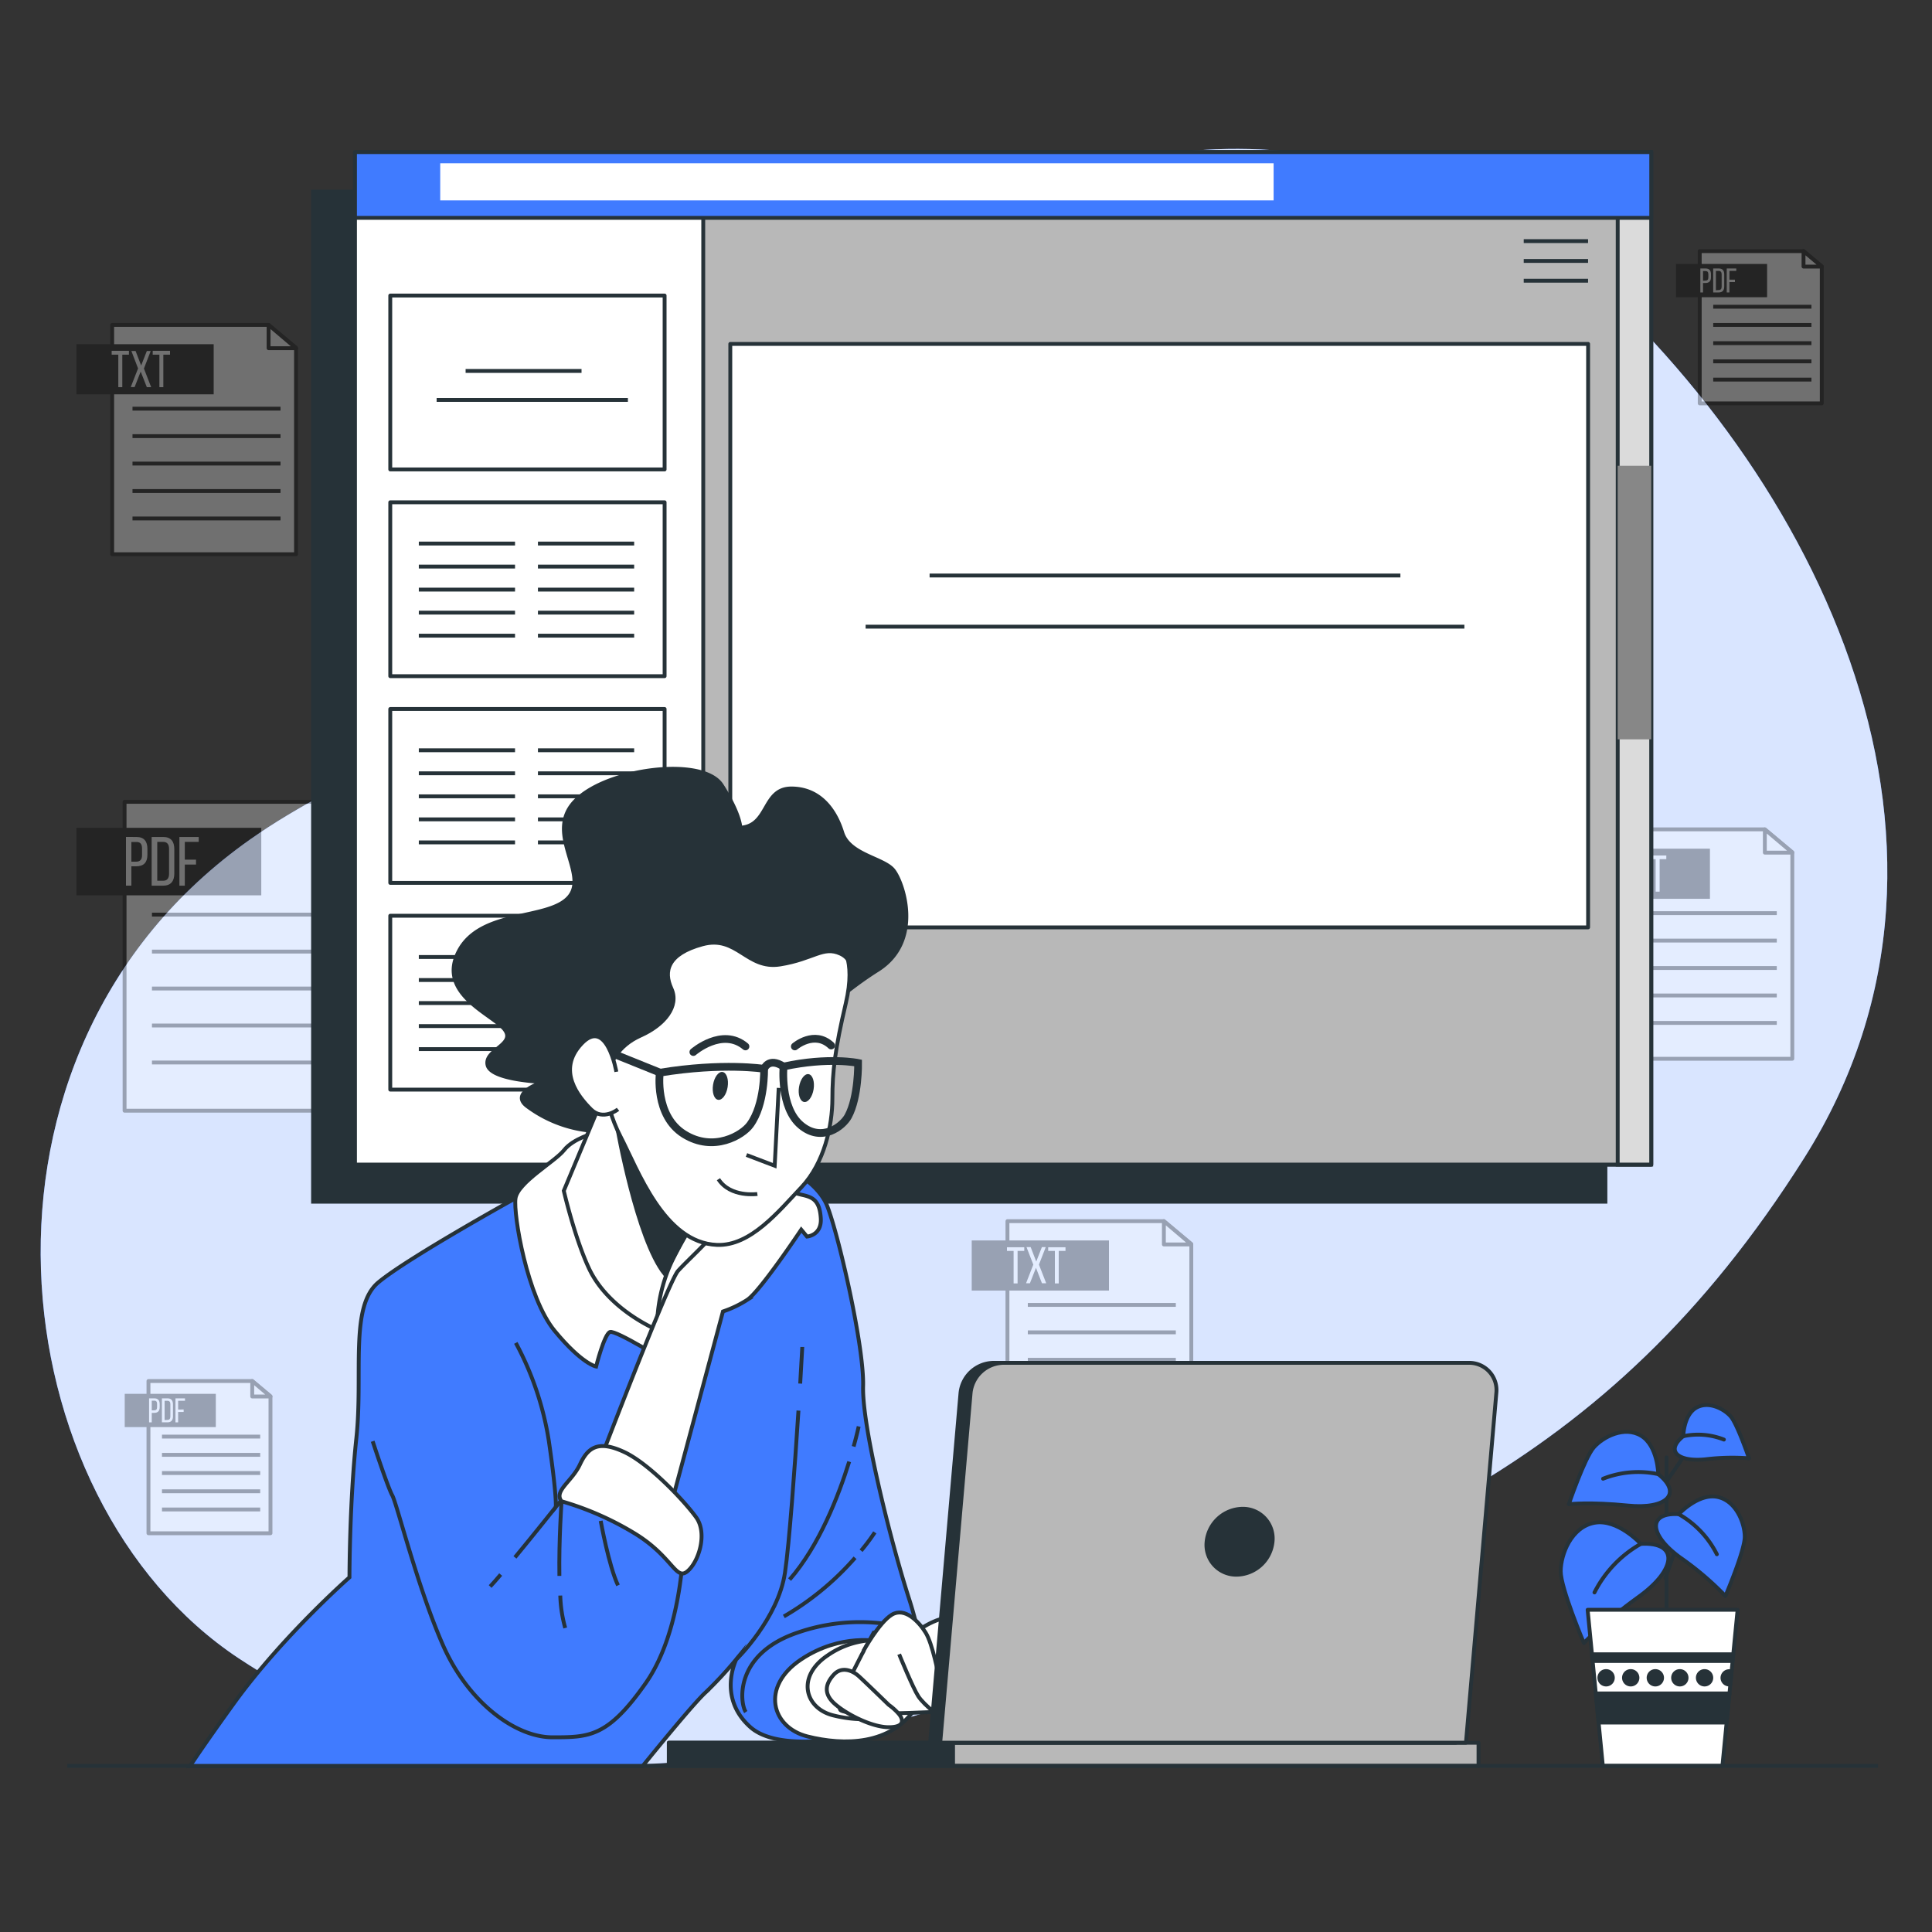 <svg xmlns="http://www.w3.org/2000/svg" viewBox="0 0 500 500">
  <rect x="0" y="0" width="500" height="500" fill="#333333" stroke="none"/>
  <g id="freepik--background-simple--inject-14">
    <path
      d="M401.11,63.17s-54.24-40.07-123.57-18S180,126.85,140.73,168.78c-20.58,22-51.34,31.11-75.92,48.41-78.61,55.33-64.95,171-3,212,53.66,35.53,120,36.47,205.78,4.53S414.86,382.19,467,299.57,468,117.87,401.11,63.17Z"
      style="fill: #407bff"
    ></path>
    <path
      d="M401.11,63.17s-54.24-40.07-123.57-18S180,126.85,140.73,168.78c-20.58,22-51.34,31.11-75.92,48.41-78.61,55.33-64.95,171-3,212,53.66,35.53,120,36.47,205.78,4.53S414.86,382.19,467,299.57,468,117.87,401.11,63.17Z"
      style="fill: #fff; opacity: 0.8"
    ></path>
  </g>
  <g id="freepik--Docs--inject-14">
    <g style="opacity: 0.3">
      <polygon
        points="76.61 143.44 29.03 143.44 29.03 84.09 69.51 84.09 76.61 90.01 76.61 143.44"
        style="fill: #fff; stroke: #000; stroke-linejoin: round"
      ></polygon>
      <polygon
        points="69.51 84.09 69.51 90.11 76.61 90.11 69.51 84.09"
        style="fill: #fff; stroke: #000; stroke-linejoin: round"
      ></polygon>
      <rect x="19.78" y="89.08" width="35.52" height="12.97"></rect>
      <line
        x1="34.29"
        y1="105.76"
        x2="72.6"
        y2="105.76"
        style="fill: none; stroke: #000; stroke-miterlimit: 10"
      ></line>
      <line
        x1="34.29"
        y1="112.87"
        x2="72.6"
        y2="112.87"
        style="fill: none; stroke: #000; stroke-miterlimit: 10"
      ></line>
      <line
        x1="34.29"
        y1="119.97"
        x2="72.6"
        y2="119.97"
        style="fill: none; stroke: #000; stroke-miterlimit: 10"
      ></line>
      <line
        x1="34.29"
        y1="127.08"
        x2="72.6"
        y2="127.08"
        style="fill: none; stroke: #000; stroke-miterlimit: 10"
      ></line>
      <line
        x1="34.29"
        y1="134.18"
        x2="72.6"
        y2="134.18"
        style="fill: none; stroke: #000; stroke-miterlimit: 10"
      ></line>
      <path
        d="M30.62,100.2V91.79H28.9v-1h4.47v1H31.65v8.41Z"
        style="fill: #fff"
      ></path>
      <path
        d="M36.41,96.17l-1.57,4h-1l1.89-4.82L34,90.84h1.09l1.44,3.75L38,90.84h1l-1.75,4.54,1.87,4.82H38Z"
        style="fill: #fff"
      ></path>
      <path
        d="M41.25,100.2V91.79H39.52v-1H44v1H42.27v8.41Z"
        style="fill: #fff"
      ></path>
    </g>
    <g style="opacity: 0.3">
      <polygon
        points="463.85 274 416.27 274 416.27 214.64 456.74 214.64 463.85 220.56 463.85 274"
        style="fill: #fff; stroke: #000; stroke-linejoin: round"
      ></polygon>
      <polygon
        points="456.74 214.64 456.74 220.66 463.85 220.66 456.74 214.64"
        style="fill: #fff; stroke: #000; stroke-linejoin: round"
      ></polygon>
      <rect x="407.01" y="219.64" width="35.52" height="12.97"></rect>
      <line
        x1="421.53"
        y1="236.32"
        x2="459.83"
        y2="236.32"
        style="fill: none; stroke: #000; stroke-miterlimit: 10"
      ></line>
      <line
        x1="421.53"
        y1="243.42"
        x2="459.83"
        y2="243.42"
        style="fill: none; stroke: #000; stroke-miterlimit: 10"
      ></line>
      <line
        x1="421.53"
        y1="250.52"
        x2="459.83"
        y2="250.52"
        style="fill: none; stroke: #000; stroke-miterlimit: 10"
      ></line>
      <line
        x1="421.53"
        y1="257.63"
        x2="459.83"
        y2="257.63"
        style="fill: none; stroke: #000; stroke-miterlimit: 10"
      ></line>
      <line
        x1="421.53"
        y1="264.73"
        x2="459.83"
        y2="264.73"
        style="fill: none; stroke: #000; stroke-miterlimit: 10"
      ></line>
      <path
        d="M417.86,230.76v-8.41h-1.73v-.95h4.48v.95h-1.72v8.41Z"
        style="fill: #fff"
      ></path>
      <path
        d="M423.65,226.72l-1.57,4h-1l1.89-4.83-1.77-4.53h1.08l1.45,3.74,1.46-3.74h1l-1.75,4.53,1.87,4.83H425.2Z"
        style="fill: #fff"
      ></path>
      <path
        d="M428.48,230.76v-8.41h-1.72v-.95h4.48v.95h-1.73v8.41Z"
        style="fill: #fff"
      ></path>
    </g>
    <g style="opacity: 0.3">
      <polygon
        points="308.31 375.39 260.73 375.39 260.73 316.03 301.21 316.03 308.31 321.95 308.31 375.39"
        style="fill: #fff; stroke: #000; stroke-linejoin: round"
      ></polygon>
      <polygon
        points="301.21 316.03 301.21 322.06 308.31 322.06 301.21 316.03"
        style="fill: #fff; stroke: #000; stroke-linejoin: round"
      ></polygon>
      <rect x="251.48" y="321.03" width="35.52" height="12.97"></rect>
      <line
        x1="266"
        y1="337.71"
        x2="304.3"
        y2="337.71"
        style="fill: none; stroke: #000; stroke-miterlimit: 10"
      ></line>
      <line
        x1="266"
        y1="344.81"
        x2="304.3"
        y2="344.81"
        style="fill: none; stroke: #000; stroke-miterlimit: 10"
      ></line>
      <line
        x1="266"
        y1="351.91"
        x2="304.3"
        y2="351.91"
        style="fill: none; stroke: #000; stroke-miterlimit: 10"
      ></line>
      <line
        x1="266"
        y1="359.02"
        x2="304.3"
        y2="359.02"
        style="fill: none; stroke: #000; stroke-miterlimit: 10"
      ></line>
      <line
        x1="266"
        y1="366.12"
        x2="304.3"
        y2="366.12"
        style="fill: none; stroke: #000; stroke-miterlimit: 10"
      ></line>
      <path
        d="M262.32,332.15v-8.41H260.6v-.95h4.48v.95h-1.73v8.41Z"
        style="fill: #fff"
      ></path>
      <path
        d="M268.11,328.11l-1.57,4h-1l1.88-4.83-1.76-4.53h1.08l1.44,3.74,1.46-3.74h1l-1.76,4.53,1.88,4.83h-1.1Z"
        style="fill: #fff"
      ></path>
      <path
        d="M273,332.15v-8.41h-1.73v-.95h4.48v.95H274v8.41Z"
        style="fill: #fff"
      ></path>
    </g>
    <g style="opacity: 0.3">
      <polygon
        points="96.32 287.45 32.24 287.45 32.24 207.51 86.76 207.51 96.32 215.48 96.32 287.45"
        style="fill: #fff; stroke: #000; stroke-linejoin: round"
      ></polygon>
      <polygon
        points="86.76 207.51 86.76 215.62 96.32 215.62 86.76 207.51"
        style="fill: #fff; stroke: #000; stroke-linejoin: round"
      ></polygon>
      <rect x="19.78" y="214.24" width="47.84" height="17.47"></rect>
      <line
        x1="39.33"
        y1="236.7"
        x2="90.92"
        y2="236.7"
        style="fill: none; stroke: #000; stroke-miterlimit: 10"
      ></line>
      <line
        x1="39.33"
        y1="246.27"
        x2="90.92"
        y2="246.27"
        style="fill: none; stroke: #000; stroke-miterlimit: 10"
      ></line>
      <line
        x1="39.33"
        y1="255.83"
        x2="90.92"
        y2="255.83"
        style="fill: none; stroke: #000; stroke-miterlimit: 10"
      ></line>
      <line
        x1="39.33"
        y1="265.4"
        x2="90.92"
        y2="265.4"
        style="fill: none; stroke: #000; stroke-miterlimit: 10"
      ></line>
      <line
        x1="39.33"
        y1="274.97"
        x2="90.92"
        y2="274.97"
        style="fill: none; stroke: #000; stroke-miterlimit: 10"
      ></line>
      <path
        d="M35.32,216.61c2,0,2.83,1.17,2.83,3.08v1.51c0,2-.94,3-2.94,3H34v5h-1.4v-12.6ZM35.21,223c1,0,1.55-.49,1.55-1.69v-1.68c0-1.15-.41-1.73-1.44-1.73H34V223Z"
        style="fill: #fff"
      ></path>
      <path
        d="M42.25,216.61c2,0,2.86,1.18,2.86,3.13v6.35c0,1.93-.9,3.12-2.86,3.12h-3v-12.6Zm0,11.32c1,0,1.5-.63,1.5-1.78v-6.48c0-1.16-.49-1.79-1.51-1.79H40.7v10.05Z"
        style="fill: #fff"
      ></path>
      <path
        d="M50.73,222.48v1.27h-2.9v5.46h-1.4v-12.6h5v1.27h-3.6v4.6Z"
        style="fill: #fff"
      ></path>
    </g>
    <g style="opacity: 0.3">
      <polygon
        points="70 396.8 38.42 396.8 38.42 357.41 65.28 357.41 70 361.34 70 396.8"
        style="fill: #fff; stroke: #000; stroke-linejoin: round"
      ></polygon>
      <polygon
        points="65.28 357.41 65.28 361.41 70 361.41 65.28 357.41"
        style="fill: #fff; stroke: #000; stroke-linejoin: round"
      ></polygon>
      <rect x="32.28" y="360.72" width="23.57" height="8.61"></rect>
      <line
        x1="41.92"
        y1="371.79"
        x2="67.34"
        y2="371.79"
        style="fill: none; stroke: #000; stroke-miterlimit: 10"
      ></line>
      <line
        x1="41.92"
        y1="376.51"
        x2="67.34"
        y2="376.51"
        style="fill: none; stroke: #000; stroke-miterlimit: 10"
      ></line>
      <line
        x1="41.92"
        y1="381.22"
        x2="67.34"
        y2="381.22"
        style="fill: none; stroke: #000; stroke-miterlimit: 10"
      ></line>
      <line
        x1="41.92"
        y1="385.94"
        x2="67.34"
        y2="385.94"
        style="fill: none; stroke: #000; stroke-miterlimit: 10"
      ></line>
      <line
        x1="41.92"
        y1="390.65"
        x2="67.34"
        y2="390.65"
        style="fill: none; stroke: #000; stroke-miterlimit: 10"
      ></line>
      <path
        d="M39.94,361.89c1,0,1.39.58,1.39,1.52v.74c0,1-.46,1.5-1.45,1.5h-.61v2.45h-.69v-6.21ZM39.88,365c.52,0,.77-.24.77-.83v-.83c0-.56-.21-.85-.71-.85h-.67V365Z"
        style="fill: #fff"
      ></path>
      <path
        d="M43.35,361.89c1,0,1.41.59,1.41,1.55v3.13c0,.95-.44,1.53-1.41,1.53H41.9v-6.21Zm0,5.58c.5,0,.74-.31.74-.88V363.4c0-.57-.24-.88-.75-.88h-.74v5Z"
        style="fill: #fff"
      ></path>
      <path
        d="M47.53,364.78v.63H46.1v2.69h-.69v-6.21h2.47v.63H46.1v2.26Z"
        style="fill: #fff"
      ></path>
    </g>
    <g style="opacity: 0.3">
      <polygon
        points="471.47 104.39 439.89 104.39 439.89 64.99 466.75 64.99 471.47 68.92 471.47 104.39"
        style="fill: #fff; stroke: #000; stroke-linejoin: round"
      ></polygon>
      <polygon
        points="466.75 64.99 466.75 68.99 471.47 68.99 466.75 64.99"
        style="fill: #fff; stroke: #000; stroke-linejoin: round"
      ></polygon>
      <rect x="433.75" y="68.31" width="23.57" height="8.61"></rect>
      <line
        x1="443.38"
        y1="79.38"
        x2="468.8"
        y2="79.38"
        style="fill: none; stroke: #000; stroke-miterlimit: 10"
      ></line>
      <line
        x1="443.38"
        y1="84.09"
        x2="468.8"
        y2="84.09"
        style="fill: none; stroke: #000; stroke-miterlimit: 10"
      ></line>
      <line
        x1="443.38"
        y1="88.81"
        x2="468.8"
        y2="88.81"
        style="fill: none; stroke: #000; stroke-miterlimit: 10"
      ></line>
      <line
        x1="443.38"
        y1="93.52"
        x2="468.8"
        y2="93.52"
        style="fill: none; stroke: #000; stroke-miterlimit: 10"
      ></line>
      <line
        x1="443.38"
        y1="98.24"
        x2="468.8"
        y2="98.24"
        style="fill: none; stroke: #000; stroke-miterlimit: 10"
      ></line>
      <path
        d="M441.41,69.48c1,0,1.39.57,1.39,1.52v.74c0,1-.46,1.5-1.45,1.5h-.61v2.45h-.69V69.48Zm-.06,3.14c.52,0,.77-.24.77-.84V71c0-.57-.21-.85-.71-.85h-.67v2.51Z"
        style="fill: #fff"
      ></path>
      <path
        d="M444.82,69.48c1,0,1.41.58,1.41,1.54v3.13c0,.95-.44,1.54-1.41,1.54h-1.45V69.48Zm0,5.58c.5,0,.74-.31.74-.88V71c0-.57-.24-.88-.75-.88h-.74v5Z"
        style="fill: #fff"
      ></path>
      <path
        d="M449,72.37V73h-1.43v2.69h-.69V69.48h2.47v.63h-1.78v2.26Z"
        style="fill: #fff"
      ></path>
    </g>
  </g>
  <g id="freepik--Screen--inject-14">
    <rect
      x="81.02"
      y="49.59"
      width="334.46"
      height="261.41"
      style="fill: #263238; stroke: #263238; stroke-miterlimit: 10"
    ></rect>
    <rect
      x="91.87"
      y="39.36"
      width="335.47"
      height="262.03"
      style="fill: #407bff"
    ></rect>
    <rect
      x="91.87"
      y="39.36"
      width="335.47"
      height="262.03"
      style="
        fill: #fff;
        stroke: #263238;
        stroke-linecap: round;
        stroke-linejoin: round;
      "
    ></rect>
    <rect
      x="101"
      y="76.49"
      width="71"
      height="45"
      style="
        fill: #fff;
        stroke: #263238;
        stroke-linecap: round;
        stroke-linejoin: round;
      "
    ></rect>
    <line
      x1="120.5"
      y1="96"
      x2="150.5"
      y2="96"
      style="fill: none; stroke: #263238; stroke-miterlimit: 10"
    ></line>
    <line
      x1="113"
      y1="103.5"
      x2="162.5"
      y2="103.5"
      style="fill: none; stroke: #263238; stroke-miterlimit: 10"
    ></line>
    <rect
      x="101"
      y="129.99"
      width="71"
      height="45"
      style="
        fill: #fff;
        stroke: #263238;
        stroke-linecap: round;
        stroke-linejoin: round;
      "
    ></rect>
    <line
      x1="108.39"
      y1="140.67"
      x2="133.29"
      y2="140.67"
      style="fill: none; stroke: #263238; stroke-miterlimit: 10"
    ></line>
    <line
      x1="108.39"
      y1="146.63"
      x2="133.29"
      y2="146.63"
      style="fill: none; stroke: #263238; stroke-miterlimit: 10"
    ></line>
    <line
      x1="108.39"
      y1="152.59"
      x2="133.29"
      y2="152.59"
      style="fill: none; stroke: #263238; stroke-miterlimit: 10"
    ></line>
    <line
      x1="108.39"
      y1="158.55"
      x2="133.29"
      y2="158.55"
      style="fill: none; stroke: #263238; stroke-miterlimit: 10"
    ></line>
    <line
      x1="108.39"
      y1="164.51"
      x2="133.29"
      y2="164.51"
      style="fill: none; stroke: #263238; stroke-miterlimit: 10"
    ></line>
    <line
      x1="139.22"
      y1="140.67"
      x2="164.12"
      y2="140.67"
      style="fill: none; stroke: #263238; stroke-miterlimit: 10"
    ></line>
    <line
      x1="139.22"
      y1="146.63"
      x2="164.12"
      y2="146.63"
      style="fill: none; stroke: #263238; stroke-miterlimit: 10"
    ></line>
    <line
      x1="139.22"
      y1="152.59"
      x2="164.12"
      y2="152.59"
      style="fill: none; stroke: #263238; stroke-miterlimit: 10"
    ></line>
    <line
      x1="139.22"
      y1="158.55"
      x2="164.12"
      y2="158.55"
      style="fill: none; stroke: #263238; stroke-miterlimit: 10"
    ></line>
    <line
      x1="139.22"
      y1="164.51"
      x2="164.12"
      y2="164.51"
      style="fill: none; stroke: #263238; stroke-miterlimit: 10"
    ></line>
    <rect
      x="101"
      y="183.49"
      width="71"
      height="45"
      style="
        fill: #fff;
        stroke: #263238;
        stroke-linecap: round;
        stroke-linejoin: round;
      "
    ></rect>
    <line
      x1="108.39"
      y1="194.17"
      x2="133.29"
      y2="194.17"
      style="fill: none; stroke: #263238; stroke-miterlimit: 10"
    ></line>
    <line
      x1="108.39"
      y1="200.13"
      x2="133.29"
      y2="200.13"
      style="fill: none; stroke: #263238; stroke-miterlimit: 10"
    ></line>
    <line
      x1="108.39"
      y1="206.09"
      x2="133.29"
      y2="206.09"
      style="fill: none; stroke: #263238; stroke-miterlimit: 10"
    ></line>
    <line
      x1="108.39"
      y1="212.05"
      x2="133.29"
      y2="212.05"
      style="fill: none; stroke: #263238; stroke-miterlimit: 10"
    ></line>
    <line
      x1="108.39"
      y1="218.01"
      x2="133.29"
      y2="218.01"
      style="fill: none; stroke: #263238; stroke-miterlimit: 10"
    ></line>
    <line
      x1="139.22"
      y1="194.17"
      x2="164.12"
      y2="194.17"
      style="fill: none; stroke: #263238; stroke-miterlimit: 10"
    ></line>
    <line
      x1="139.22"
      y1="200.13"
      x2="164.12"
      y2="200.13"
      style="fill: none; stroke: #263238; stroke-miterlimit: 10"
    ></line>
    <line
      x1="139.22"
      y1="206.09"
      x2="164.12"
      y2="206.09"
      style="fill: none; stroke: #263238; stroke-miterlimit: 10"
    ></line>
    <line
      x1="139.22"
      y1="212.05"
      x2="164.12"
      y2="212.05"
      style="fill: none; stroke: #263238; stroke-miterlimit: 10"
    ></line>
    <line
      x1="139.22"
      y1="218.01"
      x2="164.12"
      y2="218.01"
      style="fill: none; stroke: #263238; stroke-miterlimit: 10"
    ></line>
    <rect
      x="101"
      y="236.99"
      width="71"
      height="45"
      style="
        fill: #fff;
        stroke: #263238;
        stroke-linecap: round;
        stroke-linejoin: round;
      "
    ></rect>
    <line
      x1="108.39"
      y1="247.67"
      x2="133.29"
      y2="247.67"
      style="fill: none; stroke: #263238; stroke-miterlimit: 10"
    ></line>
    <line
      x1="108.39"
      y1="253.63"
      x2="133.29"
      y2="253.63"
      style="fill: none; stroke: #263238; stroke-miterlimit: 10"
    ></line>
    <line
      x1="108.39"
      y1="259.59"
      x2="133.29"
      y2="259.59"
      style="fill: none; stroke: #263238; stroke-miterlimit: 10"
    ></line>
    <line
      x1="108.39"
      y1="265.55"
      x2="133.29"
      y2="265.55"
      style="fill: none; stroke: #263238; stroke-miterlimit: 10"
    ></line>
    <line
      x1="108.39"
      y1="271.51"
      x2="133.29"
      y2="271.51"
      style="fill: none; stroke: #263238; stroke-miterlimit: 10"
    ></line>
    <line
      x1="139.22"
      y1="247.67"
      x2="164.12"
      y2="247.67"
      style="fill: none; stroke: #263238; stroke-miterlimit: 10"
    ></line>
    <line
      x1="139.22"
      y1="253.63"
      x2="164.12"
      y2="253.63"
      style="fill: none; stroke: #263238; stroke-miterlimit: 10"
    ></line>
    <line
      x1="139.22"
      y1="259.59"
      x2="164.12"
      y2="259.59"
      style="fill: none; stroke: #263238; stroke-miterlimit: 10"
    ></line>
    <line
      x1="139.22"
      y1="265.55"
      x2="164.12"
      y2="265.55"
      style="fill: none; stroke: #263238; stroke-miterlimit: 10"
    ></line>
    <line
      x1="139.22"
      y1="271.51"
      x2="164.12"
      y2="271.51"
      style="fill: none; stroke: #263238; stroke-miterlimit: 10"
    ></line>
    <rect
      x="182"
      y="39.36"
      width="245.33"
      height="262.03"
      style="
        fill: #b8b8b8;
        stroke: #263238;
        stroke-linecap: round;
        stroke-linejoin: round;
      "
    ></rect>
    <rect
      x="189"
      y="89"
      width="222"
      height="151"
      style="
        fill: #fff;
        stroke: #263238;
        stroke-linecap: round;
        stroke-linejoin: round;
      "
    ></rect>
    <line
      x1="240.58"
      y1="148.94"
      x2="362.42"
      y2="148.94"
      style="fill: none; stroke: #263238; stroke-miterlimit: 10"
    ></line>
    <line
      x1="224.02"
      y1="162.18"
      x2="378.98"
      y2="162.18"
      style="fill: none; stroke: #263238; stroke-miterlimit: 10"
    ></line>
    <rect
      x="418.66"
      y="39.36"
      width="8.67"
      height="262.03"
      style="fill: #dbdbdb; stroke: #263238; stroke-miterlimit: 10"
    ></rect>
    <rect
      x="418.66"
      y="120.54"
      width="8.67"
      height="70.8"
      style="fill: #878787"
    ></rect>
    <rect
      x="91.87"
      y="39.36"
      width="335.47"
      height="17.02"
      style="
        fill: #407bff;
        stroke: #263238;
        stroke-linecap: round;
        stroke-linejoin: round;
      "
    ></rect>
    <rect
      x="113.93"
      y="42.26"
      width="215.68"
      height="9.6"
      style="fill: #fff"
    ></rect>
    <line
      x1="410.99"
      y1="62.4"
      x2="394.34"
      y2="62.4"
      style="fill: none; stroke: #263238; stroke-miterlimit: 10"
    ></line>
    <line
      x1="410.99"
      y1="67.53"
      x2="394.34"
      y2="67.53"
      style="fill: none; stroke: #263238; stroke-miterlimit: 10"
    ></line>
    <line
      x1="410.99"
      y1="72.65"
      x2="394.34"
      y2="72.65"
      style="fill: none; stroke: #263238; stroke-miterlimit: 10"
    ></line>
  </g>
  <g id="freepik--Plant--inject-14">
    <line
      x1="431"
      y1="408.44"
      x2="435.05"
      y2="396.86"
      style="
        fill: none;
        stroke: #263238;
        stroke-linecap: round;
        stroke-linejoin: round;
      "
    ></line>
    <line
      x1="431.29"
      y1="377.17"
      x2="431.29"
      y2="420.31"
      style="
        fill: none;
        stroke: #263238;
        stroke-linecap: round;
        stroke-linejoin: round;
      "
    ></line>
    <path
      d="M424.65,399.55s-6-6.55-12-5.46-8.74,8.2-8.74,12.57,6,18.57,6,18.57,4.37-4.91,14.21-12S434.49,399,424.65,399.55Z"
      style="
        fill: #407bff;
        stroke: #263238;
        stroke-linecap: round;
        stroke-linejoin: round;
      "
    ></path>
    <path
      d="M424.65,399.55a30.06,30.06,0,0,0-12,12.57"
      style="
        fill: none;
        stroke: #263238;
        stroke-linecap: round;
        stroke-linejoin: round;
      "
    ></path>
    <path
      d="M434.45,391.86s5-5.39,9.91-4.48,7.19,6.77,7.18,10.37-5,15.3-5,15.3a78.5,78.5,0,0,0-11.67-9.94C426.78,397.24,426.34,391.39,434.45,391.86Z"
      style="
        fill: #407bff;
        stroke: #263238;
        stroke-linecap: round;
        stroke-linejoin: round;
      "
    ></path>
    <path
      d="M434.45,391.86a24.67,24.67,0,0,1,9.87,10.38"
      style="
        fill: none;
        stroke: #263238;
        stroke-linecap: round;
        stroke-linejoin: round;
      "
    ></path>
    <line
      x1="430.42"
      y1="384.7"
      x2="437.95"
      y2="373.69"
      style="
        fill: none;
        stroke: #263238;
        stroke-linecap: round;
        stroke-linejoin: round;
      "
    ></line>
    <path
      d="M429.16,381.51s-.12-7.32-4.43-9.93-9.86.27-12.25,3S406,389.29,406,389.29s5.38-.65,15.33.35S435.52,386.55,429.16,381.51Z"
      style="
        fill: #407bff;
        stroke: #263238;
        stroke-linecap: round;
        stroke-linejoin: round;
      "
    ></path>
    <path
      d="M429.16,381.51a24.76,24.76,0,0,0-14.28,1.18"
      style="
        fill: none;
        stroke: #263238;
        stroke-linecap: round;
        stroke-linejoin: round;
      "
    ></path>
    <path
      d="M435.63,371.69s.09-5.39,3.26-7.31,7.27.2,9,2.18,4.75,10.85,4.75,10.85a57.82,57.82,0,0,0-11.28.26C434.06,378.4,431,375.4,435.63,371.69Z"
      style="
        fill: #407bff;
        stroke: #263238;
        stroke-linecap: round;
        stroke-linejoin: round;
      "
    ></path>
    <path
      d="M435.63,371.69a18.21,18.21,0,0,1,10.51.87"
      style="
        fill: none;
        stroke: #263238;
        stroke-linecap: round;
        stroke-linejoin: round;
      "
    ></path>
    <polygon
      points="449.69 416.61 410.88 416.61 414.81 457.01 445.76 457.01 449.69 416.61"
      style="
        fill: #fff;
        stroke: #263238;
        stroke-linecap: round;
        stroke-linejoin: round;
      "
    ></polygon>
    <path
      d="M439.4,434.21a1.74,1.74,0,1,0,1.74-1.74A1.73,1.73,0,0,0,439.4,434.21Z"
      style="
        fill: #263238;
        stroke: #263238;
        stroke-linecap: round;
        stroke-linejoin: round;
      "
    ></path>
    <path
      d="M433,434.21a1.74,1.74,0,1,0,1.74-1.74A1.73,1.73,0,0,0,433,434.21Z"
      style="
        fill: #263238;
        stroke: #263238;
        stroke-linecap: round;
        stroke-linejoin: round;
      "
    ></path>
    <polygon
      points="412.17 429.86 448.4 429.86 448.57 428.13 412 428.13 412.17 429.86"
      style="
        fill: #263238;
        stroke: #263238;
        stroke-linecap: round;
        stroke-linejoin: round;
      "
    ></polygon>
    <polygon
      points="446.85 445.79 447.58 438.26 412.99 438.26 413.72 445.79 446.85 445.79"
      style="
        fill: #263238;
        stroke: #263238;
        stroke-linecap: round;
        stroke-linejoin: round;
      "
    ></polygon>
    <path
      d="M445.77,434.21a1.73,1.73,0,0,0,1.74,1.73l.3,0,.32-3.32a1.8,1.8,0,0,0-.62-.12A1.74,1.74,0,0,0,445.77,434.21Z"
      style="
        fill: #263238;
        stroke: #263238;
        stroke-linecap: round;
        stroke-linejoin: round;
      "
    ></path>
    <path
      d="M426.66,434.21a1.74,1.74,0,1,0,1.74-1.74A1.73,1.73,0,0,0,426.66,434.21Z"
      style="
        fill: #263238;
        stroke: #263238;
        stroke-linecap: round;
        stroke-linejoin: round;
      "
    ></path>
    <path
      d="M413.92,434.21a1.74,1.74,0,1,0,1.74-1.74A1.73,1.73,0,0,0,413.92,434.21Z"
      style="
        fill: #263238;
        stroke: #263238;
        stroke-linecap: round;
        stroke-linejoin: round;
      "
    ></path>
    <path
      d="M420.29,434.21a1.74,1.74,0,1,0,1.74-1.74A1.73,1.73,0,0,0,420.29,434.21Z"
      style="
        fill: #263238;
        stroke: #263238;
        stroke-linecap: round;
        stroke-linejoin: round;
      "
    ></path>
  </g>
  <g id="freepik--Character--inject-14">
    <path
      d="M166.27,457.11c4.8-5.92,13.37-16.36,16.32-19.1a98.07,98.07,0,0,0,8-8.64s-5.07,9.83,3.57,17.58,34.28,1.79,39.94-2.38,6.26-14.9,1.2-30.7-12.23-45-11.93-55.14-6.26-38.75-9.24-46.5-15.2-13.41-27.72-16.09-46.2,11.32-46.2,11.32l-6.85,2.68s-28,15.5-35.47,21.76-3.88,23.55-5.66,40.24-1.79,36.07-1.79,36.07-17.29,15.2-29.81,32.48c-6,8.32-9.49,13.39-11.47,16.42Z"
      style="fill: #407bff; stroke: #263238; stroke-miterlimit: 10"
    ></path>
    <path
      d="M227.74,424.82s-10-2.35-20.48,4.68-7.62,17.56,1.75,19.9,21.66,2.34,28.1-7.61S232.43,424.23,227.74,424.82Z"
      style="fill: #fff; stroke: #263238; stroke-miterlimit: 10"
    ></path>
    <path
      d="M230.23,424.73a22,22,0,0,0-16,3.66c-8.22,5.48-5.94,13.71,1.37,15.54s16.91,1.83,21.94-5.94S233.88,424.28,230.23,424.73Z"
      style="fill: #fff; stroke: #263238; stroke-miterlimit: 10"
    ></path>
    <path
      d="M207.09,358.07c.33-5.44.54-9.15.54-9.48"
      style="fill: none; stroke: #263238; stroke-miterlimit: 10"
    ></path>
    <path
      d="M190.64,429.37s10.73-10.43,12.51-22.36c1.11-7.35,2.55-27.38,3.49-41.95"
      style="fill: none; stroke: #263238; stroke-miterlimit: 10"
    ></path>
    <path
      d="M219.77,378.27c-2.7,8.68-7.7,21.71-15.42,30.53"
      style="fill: none; stroke: #263238; stroke-miterlimit: 10"
    ></path>
    <path
      d="M222.23,369.16s-.42,2-1.31,5.2"
      style="fill: none; stroke: #263238; stroke-miterlimit: 10"
    ></path>
    <path
      d="M221.29,403.15a73.22,73.22,0,0,1-18.43,15.19"
      style="fill: none; stroke: #263238; stroke-miterlimit: 10"
    ></path>
    <path
      d="M226.4,396.58a52,52,0,0,1-3.55,4.74"
      style="fill: none; stroke: #263238; stroke-miterlimit: 10"
    ></path>
    <path
      d="M236.84,421.92a49.29,49.29,0,0,0-30.41.59c-16.69,5.67-14.9,18.48-13.41,20.57"
      style="fill: none; stroke: #263238; stroke-miterlimit: 10"
    ></path>
    <path
      d="M191.6,214.21s0-3.51-4.83-11-29.42-4.39-37.76,3.95,3.51,18.88-1.76,25-22.83,3.07-28.54,14.05,8.78,16.24,11.86,20.19-5.27,5.27-4.39,9.22,14.48,4.39,14.48,4.39-8.78,2.64-4.39,6.15a32.7,32.7,0,0,0,21.08,6.59c8.78-.44,6.58-17.57,5.71-30.3s10.53-26.78,23.71-25.47,27.22,16.25,25,22.84,3.51-1.32,15.37-8.79,6.59-22.83,4-25.9-11.41-3.95-13.17-9.66-5.71-11.41-13.17-11.41S199.06,213.77,191.6,214.21Z"
      style="fill: #263238; stroke: #263238; stroke-miterlimit: 10"
    ></path>
    <path
      d="M154,293.15s-5.66,1.49-8,4.48S134,306,133.41,310.14s3,25.64,10.13,34.28,10.73,9.24,10.73,9.24,2.09-8.34,3.58-8.94,15.2,8,15.2,8,2.38-14,3.88-14,6.25,4.77,6.25,4.77,1.79-11.93.6-21.17-8.94-20.56-14.6-24.44S159,290.47,154,293.15Z"
      style="fill: #fff; stroke: #263238; stroke-miterlimit: 10"
    ></path>
    <path
      d="M156.91,281.83l-11,26.34s2.83,12.27,6.55,20.16c5.07,10.73,17.6,15.84,17.6,15.84a40.6,40.6,0,0,1,3.95-18,97.94,97.94,0,0,1,8.78-14.49S163.06,292.37,156.91,281.83Z"
      style="fill: #fff; stroke: #263238; stroke-miterlimit: 10"
    ></path>
    <path
      d="M159.75,291.82s5.05,28.87,12.27,37.89l6.85-13-18-28.15Z"
      style="fill: #263238; stroke: #263238; stroke-miterlimit: 10"
    ></path>
    <path
      d="M155.46,377.51s17.59-45.91,20-48.59,7.75-7.45,10.14-10.73,8.94-11.62,11.33-11.62,8,2.08,10.73,2.68,4.47,1.49,4.76,6-3.57,4.77-3.57,4.77l-1.49-1.79s-10.73,16.1-14,18.18a27.85,27.85,0,0,1-6.26,3l-14.31,53.36Z"
      style="fill: #fff; stroke: #263238; stroke-miterlimit: 10"
    ></path>
    <path
      d="M217.5,244.39s4.17,3.48,1.39,15.28-3.47,17.71-3.47,24.66-2.08,16.67-8,22.92-13.19,15.28-21.87,14.93c-13.75-.55-20.49-19.45-25-28.13S155,273.56,155,268.7s.69-16.32,6.94-25,23.27-12.15,30.56-11.11S208.82,234.67,217.5,244.39Z"
      style="fill: #fff; stroke: #263238; stroke-miterlimit: 10"
    ></path>
    <path
      d="M158.12,275.65s1.39-4.86,7.64-7.64,10.07-7.64,8-12.16-1-9,8-11.46,11.46,6.6,20.14,5.21,11.11-4.86,15.62-2.78,2.43,8,2.43,8,5.56-10.07-5.2-21.53-36.81-15.63-54.87-2.43-7.64,44.1-7.64,44.1S153.26,276.34,158.12,275.65Z"
      style="fill: #263238; stroke: #263238; stroke-miterlimit: 10"
    ></path>
    <polyline
      points="201.53 281.55 200.49 301.69 193.19 298.91"
      style="fill: none; stroke: #263238; stroke-miterlimit: 10"
    ></polyline>
    <path
      d="M196,309s-6.94,1-10.07-3.82"
      style="fill: none; stroke: #263238; stroke-miterlimit: 10"
    ></path>
    <path
      d="M188.31,281.34c-.32,2-1.43,3.46-2.47,3.29s-1.62-1.92-1.3-3.91,1.43-3.46,2.47-3.29S188.63,279.35,188.31,281.34Z"
      style="fill: #263238"
    ></path>
    <path
      d="M210.56,281.9c-.32,2-1.43,3.46-2.47,3.29s-1.63-1.92-1.3-3.9,1.43-3.47,2.47-3.3S210.88,279.91,210.56,281.9Z"
      style="fill: #263238"
    ></path>
    <path
      d="M179.44,272.27s7.47-6.51,13.49-1.45"
      style="
        fill: none;
        stroke: #263238;
        stroke-linecap: round;
        stroke-miterlimit: 10;
        stroke-width: 2px;
      "
    ></path>
    <path
      d="M205.7,270.82s5.06-4.33,9.4-.24"
      style="
        fill: none;
        stroke: #263238;
        stroke-linecap: round;
        stroke-miterlimit: 10;
        stroke-width: 2px;
      "
    ></path>
    <path
      d="M197.75,276.61s-10.6-1.69-27,1c0,0-1.44,11.08,6.27,15.9s15.18.24,17.1-2.41C198,285.82,197.75,276.61,197.75,276.61Z"
      style="
        fill: none;
        stroke: #263238;
        stroke-miterlimit: 10;
        stroke-width: 2px;
      "
    ></path>
    <path
      d="M222.08,275.09s-7.58-1.61-19.3.92c0,0-1,10.6,4.48,15.2s10.86.23,12.24-2.3C222.22,283.9,222.08,275.09,222.08,275.09Z"
      style="
        fill: none;
        stroke: #263238;
        stroke-miterlimit: 10;
        stroke-width: 2px;
      "
    ></path>
    <path
      d="M197.75,276.61s1.14-3.12,5-.6"
      style="
        fill: none;
        stroke: #263238;
        stroke-miterlimit: 10;
        stroke-width: 2px;
      "
    ></path>
    <line
      x1="154.62"
      y1="271.06"
      x2="170.76"
      y2="277.57"
      style="
        fill: none;
        stroke: #263238;
        stroke-miterlimit: 10;
        stroke-width: 2px;
      "
    ></line>
    <path
      d="M159.51,277.38s-2.43-14.23-9-7.29-.69,13.89,2.43,17,7,0,7,0"
      style="fill: #fff; stroke: #263238; stroke-miterlimit: 10"
    ></path>
    <path
      d="M133.49,347.54A79.37,79.37,0,0,1,142.05,373c2.09,14.31,1.79,17,1.79,17l10.43-12.51s17,11.92,19.67,15.79,3,5.07,3,5.07,0,23.25-9.84,37.26-14.61,14-24.14,14-21.76-8.95-28.32-23.85S102.71,389.13,101.52,387s-5.07-14-5.07-14"
      style="fill: #407bff; stroke: #263238; stroke-miterlimit: 10"
    ></path>
    <path
      d="M129.58,407.49c-1.09,1.28-2,2.35-2.73,3.1"
      style="fill: none; stroke: #263238; stroke-miterlimit: 10"
    ></path>
    <path
      d="M143.84,390s-5.57,7-10.57,13.05"
      style="fill: none; stroke: #263238; stroke-miterlimit: 10"
    ></path>
    <path
      d="M145.33,388.53a77.87,77.87,0,0,1,18.48,8.05c10.13,6,11,12.52,14,10.14s5.36-9.84,2.38-14-12.22-14-18.77-17-9.24-1.2-11.33,3.28S143.24,385.85,145.33,388.53Z"
      style="fill: #fff; stroke: #263238; stroke-miterlimit: 10"
    ></path>
    <path
      d="M145,412.93a34.35,34.35,0,0,0,1.28,8.39"
      style="fill: none; stroke: #263238; stroke-miterlimit: 10"
    ></path>
    <path
      d="M145.33,388.53s-.71,10-.56,19.31"
      style="fill: none; stroke: #263238; stroke-miterlimit: 10"
    ></path>
    <path
      d="M155.46,393.6s2.09,11.63,4.48,16.69"
      style="fill: none; stroke: #263238; stroke-miterlimit: 10"
    ></path>
    <path
      d="M226.11,422.51s-10.14,17.89-8.65,20,34.58,0,34.58,0l1.78-7.15s6.86,2.68,12.23,2.68,1.19-1.49-.6-3.28-12.22-8.34-13.12-8.94S234.15,420.72,226.11,422.51Z"
      style="fill: #fff; stroke: #263238; stroke-miterlimit: 10"
    ></path>
    <path
      d="M247.7,420.45s4.79-1.44,6.07,1.6.64,16,.16,19.32-2.71,3.19-3.67,0-3.2-20.44-3.2-20.44Z"
      style="fill: #fff; stroke: #263238; stroke-miterlimit: 10"
    ></path>
    <path
      d="M237.64,421.89s7.19-4.95,9.27-2.4,4,22.68,4.63,24.12-2.72,2.55-4,1.11-4.95-8.78-6.06-11.49S237.64,421.89,237.64,421.89Z"
      style="fill: #fff; stroke: #263238; stroke-miterlimit: 10"
    ></path>
    <path
      d="M223.43,427.32s4-7.35,7.35-9.42,7,1.75,8.78,4.63,3.19,10.38,4,14.05,3,7.82,1.76,8.3-6.23-3.67-7.67-5.9-4.95-10.86-4.95-10.86"
      style="fill: #fff; stroke: #263238; stroke-miterlimit: 10"
    ></path>
    <path
      d="M230,441.21s-5.75-5.59-7.67-7.35-4.63-2.55-6.54-.47-2.88,4.63,0,7.34S225.51,447,230,447s3.67-2.24,2.55-3.51A14.51,14.51,0,0,0,230,441.21Z"
      style="fill: #fff; stroke: #263238; stroke-miterlimit: 10"
    ></path>
  </g>
  <g id="freepik--Device--inject-14">
    <rect
      x="173.09"
      y="451.02"
      width="209.55"
      height="5.99"
      transform="translate(555.73 908.03) rotate(180)"
      style="
        fill: #b8b8b8;
        stroke: #263238;
        stroke-linecap: round;
        stroke-linejoin: round;
      "
    ></rect>
    <rect
      x="173.09"
      y="451.02"
      width="73.56"
      height="5.99"
      transform="translate(419.74 908.03) rotate(180)"
      style="
        fill: #263238;
        stroke: #263238;
        stroke-linecap: round;
        stroke-linejoin: round;
      "
    ></rect>
    <path
      d="M240.72,451H376.78l7.86-90.49a7.05,7.05,0,0,0-7.13-7.81H257.06a8.69,8.69,0,0,0-8.48,7.81Z"
      style="
        fill: #263238;
        stroke: #263238;
        stroke-linecap: round;
        stroke-linejoin: round;
      "
    ></path>
    <path
      d="M243.33,451H379.39l7.86-90.49a7.05,7.05,0,0,0-7.13-7.81H259.67a8.69,8.69,0,0,0-8.48,7.81Z"
      style="
        fill: #b8b8b8;
        stroke: #263238;
        stroke-linecap: round;
        stroke-linejoin: round;
      "
    ></path>
    <path
      d="M312.27,399a9.49,9.49,0,0,1,9.27-8.53,7.7,7.7,0,0,1,7.79,8.53,9.49,9.49,0,0,1-9.27,8.53A7.7,7.7,0,0,1,312.27,399Z"
      style="
        fill: #263238;
        stroke: #263238;
        stroke-linecap: round;
        stroke-linejoin: round;
      "
    ></path>
  </g>
  <g id="freepik--Table--inject-14">
    <line
      x1="486.03"
      y1="457.01"
      x2="17.42"
      y2="457.01"
      style="fill: none; stroke: #263238; stroke-miterlimit: 10"
    ></line>
  </g>
</svg>
